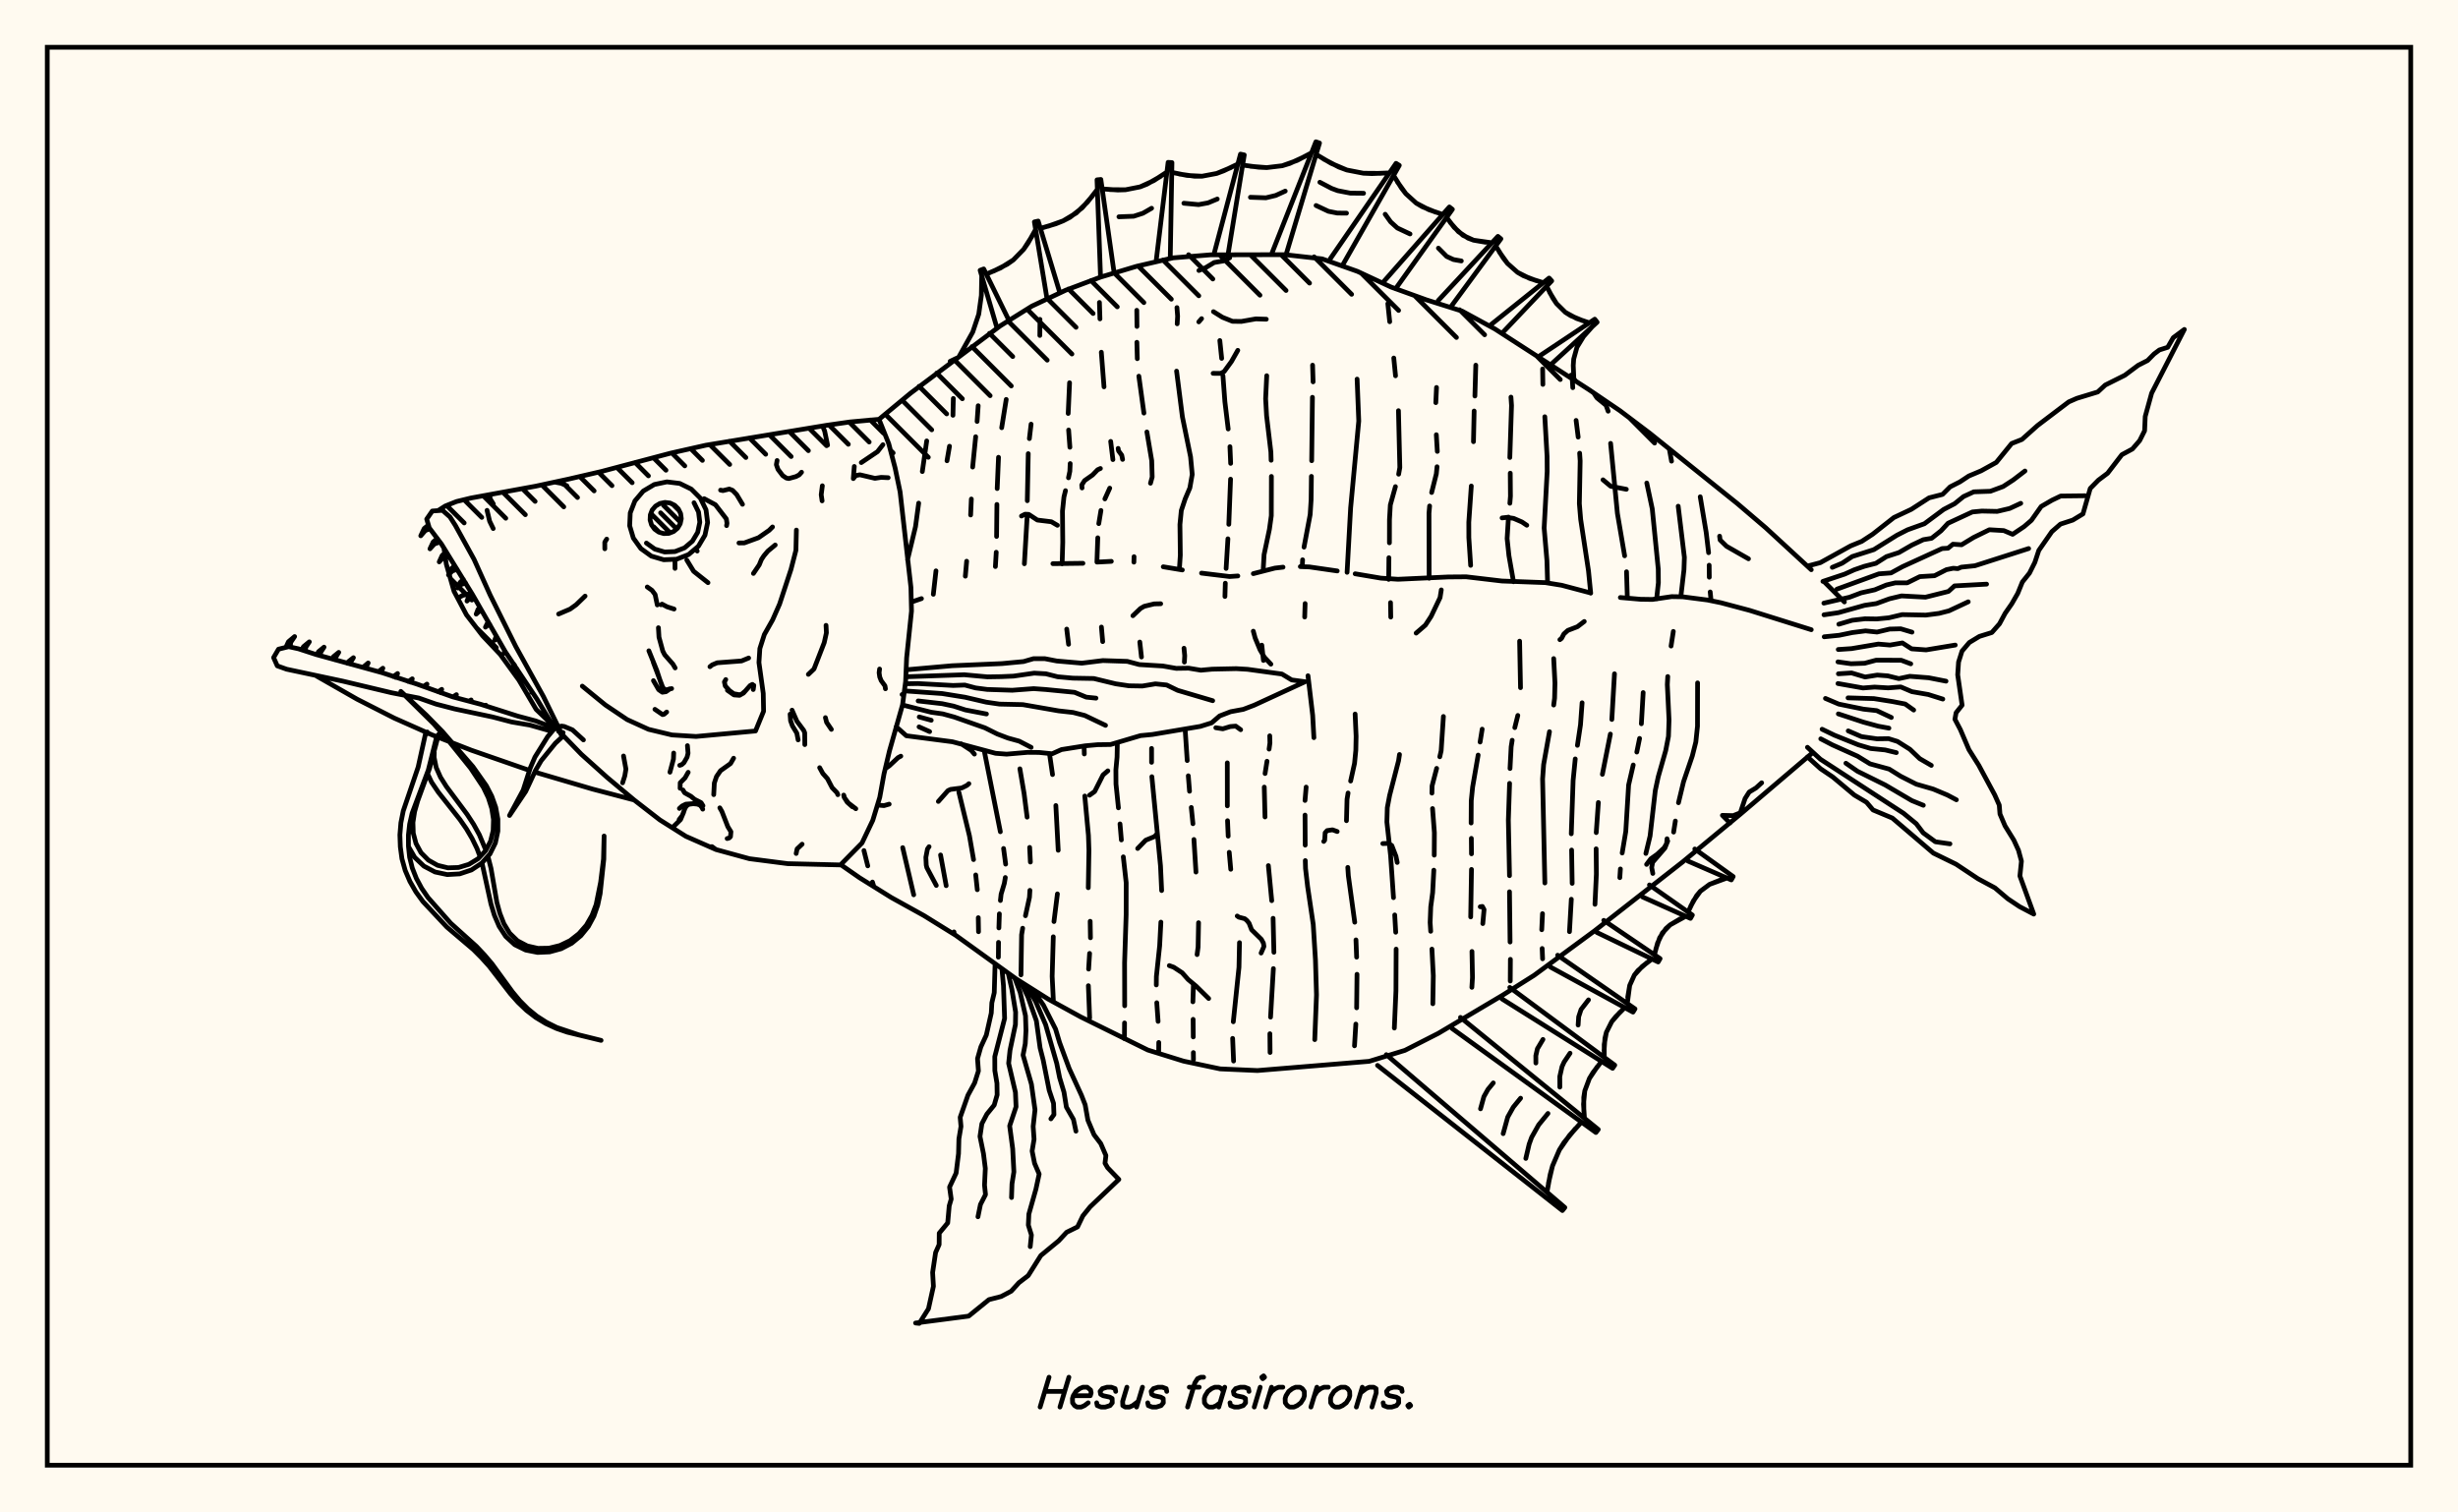 <svg xmlns="http://www.w3.org/2000/svg" width="520" height="320"><rect x="0" y="0" width="520" height="320" fill="floralwhite"/><rect x="10" y="10" width="500" height="300" stroke="black" stroke-width="1" fill="none"/><path stroke="black" stroke-width="1" fill="none" stroke-linecap="round" stroke-linejoin="round" d="
M 185.96 88.72 192.62 83.2 211.59 68.96 218.3 64.77 225.46 61.4 232.86 58.62 240.44 56.35 248.14 54.56 256.02 53.92 271.84 53.88 279.7 54.77 287.16 57.41 294.32 60.75 301.76 63.44 309.3 65.82 316.25 69.6 336.19 82.47 342.73 86.91 349.04 91.68 367.54 106.54 373.55 111.67 383.18 120.54 
M 383.18 159.5 368.17 172.27 355.99 182.35 337.3 196.97 324.56 206.35 317.87 210.57 304.27 218.64 297.22 222.23 289.66 224.55 266.02 226.5 258.12 226.15 250.38 224.51 242.83 222.16 228.64 215.16 221.71 211.36 215.02 207.14 202.19 197.89 195.47 193.72 188.55 189.89 181.84 185.71 177.86 182.94 
M 192.79 127.39 194.94 126.65 
M 222.74 119.26 229.1 119.18 
M 232.07 118.93 235.11 118.77 
M 246.09 119.92 250.13 120.59 
M 254.19 121.26 260.12 121.98 261.87 121.86 
M 265.14 121.37 269.7 120.2 271.43 120 
M 275.09 119.88 277.01 119.95 282.9 120.8 
M 286.69 121.4 292.14 122.32 295.75 122.56 306.4 122.07 310.19 122.04 317.74 122.93 326.94 123.27 330.39 123.83 336.2 125.37 
M 342.79 126.42 347.04 126.79 349.56 126.83 353.65 126.23 355.99 126.27 361.25 126.95 364.08 127.53 370.13 129.14 383.18 133.23 
M 182.77 179.96 183.58 183.2 
M 184.57 186.62 184.88 187.61 
M 186.86 164.6 186.86 164.62 
M 190.97 179.34 193.3 189.32 
M 196.05 93.29 195.12 99.77 
M 194.35 106.45 193.68 111.43 192 118.41 
M 198.98 180.89 200.17 187.39 
M 201.82 197.17 201.88 197.69 
M 201.68 84.3 201.6 87.87 
M 200.87 94.41 200.34 97.49 
M 198.01 120.78 197.45 125.74 
M 202.85 167.6 205.09 176.84 205.96 181.87 
M 206.42 185.11 206.75 188.24 
M 206.96 194.16 207.01 197.13 
M 206.94 85.84 206.71 89.17 
M 206.41 92.4 205.77 98.82 
M 205.49 105.58 205.34 108.96 
M 204.5 118.74 204.22 121.91 
M 208.2 158.74 211.63 175.98 
M 212.31 179.52 212.75 182.83 
M 212.68 185.66 212.47 186.9 211.79 189.18 211.64 190.53 
M 211.42 193.35 211.32 196.33 
M 211.24 199.38 211.21 202.52 
M 212.87 84.51 211.91 90.5 
M 211.24 96.75 210.96 103.37 
M 210.9 106.73 210.83 113.5 
M 210.76 116.84 210.58 119.87 
M 215.76 162.66 216.65 167.88 217.29 172.89 
M 217.83 179.29 217.98 182.39 
M 217.88 188.38 217.79 189.85 216.94 193.75 
M 216.35 196.39 216.12 197.78 215.99 206.26 
M 220.01 67.57 219.98 70.98 
M 218.13 89.74 217.77 92.8 
M 217.53 95.98 217.33 105.94 
M 217.3 109.25 216.71 119.28 
M 222.02 159.42 222.67 163.88 
M 223.37 170.43 223.87 179.9 
M 223.7 189.13 222.97 194.98 
M 222.83 198.2 222.59 206.56 222.86 211.99 
M 226.27 80.98 225.98 87.48 
M 226.07 90.98 226.34 94.63 
M 226.4 98.08 226.33 99.71 226.04 101.09 
M 225.41 103.81 225.08 105.15 224.77 108.14 224.83 114.71 224.7 119.31 
M 225.67 133.1 226.06 136.32 
M 229.35 157.84 229.39 159.52 
M 229.49 168.42 230.26 176.73 230.37 179.92 230.23 187.82 
M 230.63 194.92 230.69 198.41 
M 230.51 201.72 230.3 205.04 
M 230.25 208.55 230.52 215.38 
M 232.59 63.99 232.7 67.47 
M 232.99 74.52 233.56 81.85 
M 234.97 93.39 235.44 97.24 
M 234.77 103.28 233.74 105.56 
M 232.91 108 232.45 110.79 
M 232.24 113.78 232.06 118.92 
M 233.01 132.67 233.28 135.75 
M 236.38 157.15 236.32 160.18 236.07 162.87 236.09 165.87 236.61 170.92 
M 236.94 174.32 237.23 177.71 
M 237.64 181.29 238.25 186.78 238.24 193.51 237.91 203.71 237.93 212.8 
M 237.9 216.43 237.88 219.78 
M 240.49 65.65 240.53 69.07 
M 240.51 72.42 240.6 75.89 
M 240.93 79.59 242 87.4 
M 242.63 91.39 243.65 97.46 243.75 100.93 243.39 102.24 
M 239.91 117.78 239.88 118.94 
M 241.13 135.84 241.48 139.01 
M 243.62 158.35 243.62 161.29 
M 243.68 164.33 245.51 183.21 245.75 188.42 
M 245.59 195.1 245.33 200.1 244.64 206.6 244.62 208.39 
M 244.72 212.15 245 216.1 
M 245.14 220.56 245.12 222.87 
M 248.99 65.08 249.13 66.91 249.04 68.51 
M 248.91 78.52 250.14 88.19 251.87 96.67 252.22 100.38 251.72 103.23 250.73 105.55 249.91 108.01 249.62 110.97 249.7 117.45 249.5 120.46 
M 250.48 137.15 250.63 138.72 250.56 140.08 
M 250.74 154.6 251.16 160.92 
M 251.39 164.14 251.65 167.41 
M 252.02 170.84 252.37 174.28 
M 252.58 177.62 253.01 184.51 
M 253.56 195.22 253.46 200.39 253.25 201.97 
M 252.47 208.42 252.36 211.96 
M 252.41 215.67 252.44 219.39 
M 252.46 222.7 252.48 224.17 
M 258.06 72.05 258.45 75.83 
M 258.72 79.5 259.13 84.99 259.83 90.76 
M 260.2 94.51 260.35 98.04 
M 260.33 101.38 259.96 110.94 
M 259.77 114 259.39 120.27 
M 259.22 123.39 259.14 126.2 
M 259.64 161.4 259.65 170.5 
M 259.69 173.64 259.83 176.91 
M 260.05 180.33 260.37 183.92 
M 262.22 199.44 262.11 204.66 260.91 216.18 
M 260.77 219.7 260.97 224.49 
M 267.98 79.49 267.75 84.36 267.95 87.95 268.86 95.63 268.91 97.38 
M 268.97 100.8 268.95 109.11 268.55 111.99 267.42 117.35 267.22 120.83 
M 266.94 136.5 267.29 139.74 
M 268.62 155.68 268.66 157.19 268.48 158.5 
M 268.04 161.06 267.63 163.66 
M 267.46 166.53 267.62 172.85 
M 268.33 183.14 269.04 190.56 
M 269.33 194.29 269.5 201.48 
M 269.39 204.93 268.79 215.2 
M 268.65 218.71 268.69 222.68 
M 277.68 77.26 277.79 80.79 
M 277.65 84.06 277.49 97.48 
M 277.43 100.79 277.37 105.75 277.17 108.87 275.87 115.76 
M 275.57 118.44 275.5 119.74 
M 276.1 127.7 276.01 130.55 
M 276.71 142.97 277.7 151.34 277.96 156.07 
M 276.32 166.53 276.08 169.36 
M 276.08 172.45 276.12 178.81 
M 276.14 182.08 276.19 183.77 276.63 187.56 277.82 195.59 278.29 203.1 278.51 210.49 278.14 219.96 
M 287.1 80.21 287.45 89.07 285.73 107.46 284.98 121.09 
M 286.68 151.07 286.89 155.78 286.83 158.74 286.56 161.5 285.73 165.25 
M 285.19 167.78 284.97 169.11 284.85 173.64 
M 285.13 183.52 285.25 185.29 286.6 195.12 
M 286.86 198.86 287 202.51 
M 287.08 206.14 287 213.23 
M 286.83 216.67 286.55 221.27 
M 293.6 64.24 294 68.07 
M 294.86 75.75 295.23 79.51 
M 295.85 86.89 296.14 98.91 295.89 100.33 
M 295.21 102.96 294.13 106.84 293.95 109.95 293.94 114.85 
M 293.83 118 293.78 122.58 
M 294.17 127.5 294.22 130.56 
M 296.07 159.63 295.87 160.96 293.98 168.29 293.49 170.89 293.4 173.91 294.19 181.04 294.8 189.92 
M 295.06 193.58 295.27 197.24 
M 295.36 200.81 295.32 209.63 294.98 217.51 
M 303.9 81.98 303.75 85.19 
M 303.86 91.98 304.07 95.51 
M 304.01 98.75 303.86 100.26 302.87 104.2 
M 302.44 107.05 302.31 108.56 302.34 122.35 
M 305.36 151.59 304.88 158.85 304.59 160.12 
M 303.93 162.57 302.96 166.28 302.93 167.81 
M 303.06 171.07 303.45 176.17 303.42 180.93 
M 303.33 184.11 303.08 188.85 302.68 191.86 302.55 195.18 302.67 197.04 
M 302.93 200.81 303.22 206.43 303.12 212.37 
M 312.21 77.26 312.02 83.79 
M 311.86 86.96 311.72 93.45 
M 311.26 102.83 310.73 110.49 310.74 113.75 311.12 119.62 
M 313.56 154.27 313.12 157 
M 312.71 159.75 311.54 166.51 311.25 169.4 311.22 174.13 
M 311.27 177.38 311.3 180.65 
M 311.3 183.95 311.13 194 
M 311.4 201.31 311.51 206.79 311.38 208.9 
M 319.65 84.02 319.77 85.79 319.41 96.8 
M 319.5 100.11 319.54 104.99 319.42 106.48 
M 319.12 109.4 318.84 113.95 319.22 117.56 320.19 123.09 
M 321.48 135.65 321.67 145.5 
M 321.1 151.37 320.46 153.95 
M 319.91 156.62 319.69 158.01 319.45 162.6 
M 319.36 165.74 319.1 173.54 319.34 185.27 
M 319.34 188.68 319.46 199.31 
M 319.53 202.97 319.5 207.56 
M 326.35 78.06 326.4 81.33 
M 326.81 88.17 327.29 96.58 327.31 99.75 326.67 111.72 327.26 118.62 327.4 123.33 
M 328.69 139.34 328.96 144.52 328.88 147.72 328.69 149.17 
M 327.8 154.81 326.56 161.76 326.34 164.81 326.82 186.82 
M 326.32 193.31 326.16 196.71 
M 326.25 200.68 326.34 202.86 
M 332.61 80.14 332.73 82.02 
M 333.43 88.95 333.87 92.48 
M 334.18 95.88 334.29 97.52 334.12 106.55 334.4 109.9 336.05 120.76 336.52 125.5 
M 334.7 148.69 334.36 153.35 333.71 157.7 
M 333.25 160.57 332.8 165.13 332.41 176.41 
M 332.48 179.85 332.6 186.9 
M 332.42 190.26 332.03 197.12 
M 340.73 93.81 342.17 108.63 343.7 117.6 
M 344.1 120.97 344.27 126.55 
M 341.55 142.56 340.99 152.22 
M 340.68 155.31 338.99 163.83 
M 338.14 169.79 337.69 176.16 
M 337.67 179.59 337.72 184.93 337.42 191.33 
M 348.38 102.19 349.54 107.65 350.81 120.39 350.84 123.28 350.46 126.73 
M 347.62 146.53 347.24 153.13 
M 346.86 156.23 346.27 159.12 
M 345.52 161.85 344.54 166.09 343.94 175.93 343.18 180.48 
M 342.8 183.85 342.68 185.69 
M 353.15 94.96 353.62 97.57 
M 355.03 107.1 356.34 117.92 356.25 120.55 355.59 126.24 
M 354 133.59 353.52 136.69 
M 352.82 143.14 352.73 144.84 353.09 152.34 352.97 155.79 352.39 158.79 350.81 164.34 350.18 167.27 349.08 176.88 348.19 180.57 
M 359.69 105.11 360.95 112.65 361.46 116.94 
M 361.58 119.58 361.61 122.13 
M 361.8 125.24 361.98 127.08 
M 359.13 144.48 359.11 153.66 358.76 156.99 358.02 159.93 356.16 165.4 355.09 169.84 
M 354.43 173.71 354.06 176.05 
M 234.37 163.09 233.35 163.96 231.58 167.47 230.49 168.25 
M 223.7 111.14 222.42 110.39 219.46 110.03 217.63 108.83 216.86 108.79 216.1 109.18 
M 266.79 201.64 267.39 200.25 267.28 199.54 266.84 198.73 264.78 196.71 264.25 195.34 263.8 194.77 263.34 194.38 262.08 194.05 261.74 193.81 
M 363.79 113.44 363.89 114.24 365.26 115.58 369.9 118.23 
M 256.64 78.99 258.24 79 258.96 78.63 260.52 76.49 261.86 74.12 
M 240.68 179.52 242.39 177.76 244.26 176.99 244.74 176.45 
M 254.2 67.42 253.61 68.1 
M 228.91 103.24 228.85 102.61 229.45 101.68 231.14 100.49 232.21 99.39 232.8 99.12 
M 282.89 175.93 281.9 175.57 280.76 175.73 280.34 176.2 280.24 177.78 280.04 178.03 
M 313.69 195.41 313.96 192.44 313.6 191.78 313.15 191.85 
M 349.66 184.8 349.42 183.54 349.62 182.44 352.22 179.43 352.81 177.94 
M 257.21 153.97 258.69 154.2 260.28 153.72 261.42 153.63 262.47 154.39 
M 237.49 97.2 237.31 96.31 236.63 95.39 236.55 94.87 
M 206.14 159.55 205.48 158.77 203.32 157.35 
M 247.37 204.3 248.31 204.64 250.09 205.81 251.36 207.24 253.05 208.65 255.7 211.26 
M 299.59 133.95 301.55 132.26 302.76 130.4 304.65 126.44 304.91 124.81 
M 245.55 127.74 244.17 127.77 242.07 128.28 241.27 128.74 239.67 130.27 
M 340.21 87 339.77 85.75 337.84 84.18 337.14 83.11 
M 323 111.13 321.98 110.44 320.22 109.68 318.8 109.46 317.77 109.58 
M 267.89 67.54 265.67 67.47 262.6 68.01 260.73 67.98 258.61 67.13 256.71 65.94 
M 198.08 187.34 196.08 183.58 195.95 183.04 195.87 181.39 196.21 179.62 196.55 179.14 
M 348.34 182.89 349.23 181.71 350.58 180.75 352.06 179.37 352.58 178.47 352.67 177.46 
M 339.12 101.52 340.75 102.88 344.06 103.52 
M 204.97 165.81 204.56 166.17 203.48 166.71 201.1 167.02 200.54 167.28 198.51 169.57 
M 187.28 162.63 188.14 162.03 189.99 160.3 190.57 159.99 
M 335.16 131.49 333.71 132.6 331.68 133.38 330.85 134.12 330.35 135.07 330 135.34 
M 295.59 182.48 295.32 181.16 294.44 178.89 293.73 178.44 292.53 178.48 
M 188.11 170.14 187.01 170.45 185.62 170.33 
M 265.14 133.54 265.53 134.98 266.56 137.47 267.49 139.06 268.86 140.52 
M 260.15 54.54 258.83 55.21 256.87 55.54 255.08 56.62 253.63 57.23 
M 201.01 76.45 202.33 75.81 
M 210.83 69.11 207.35 57.19 208.11 56.9 213.45 67.8 
M 221.45 62.92 218.83 46.95 219.63 46.77 224.22 61.97 
M 232.81 58.25 232.08 38.05 232.89 37.97 235.69 57.67 
M 244.63 54.88 247.12 34.35 247.93 34.4 247.57 54.68 
M 256.86 53.63 262.43 32.61 263.23 32.78 259.78 53.94 
M 269.14 53.42 278.38 30 279.15 30.26 272.07 53.88 
M 281.42 54.75 295.34 34.56 296.03 34.99 284.14 55.91 
M 292.67 59.65 306.62 43.79 307.26 44.29 295.24 61.1 
M 304.27 63.58 316.89 50.01 317.52 50.53 306.9 64.96 
M 315.48 68.64 327.72 58.83 328.27 59.43 317.75 70.51 
M 325.86 75.2 337.38 67.53 337.88 68.17 328.04 77.18 
M 332.37 79.37 333.27 80.54 
M 202.94 75.35 205.79 70.25 207.06 66.47 207.61 62.5 207.69 58.39 
M 208.65 58.01 211.68 56.69 214.37 55 216.56 52.75 217.48 51.43 219.09 48.55 
M 220.1 48.32 223.37 47.35 224.91 46.73 227.7 45.06 230.06 42.76 232.15 40.07 
M 233.18 39.97 236.48 40.2 238.1 40.15 241.19 39.54 244.09 38.21 246.87 36.4 
M 247.89 36.47 251.13 37.12 254.31 37.28 257.39 36.7 258.89 36.14 261.87 34.71 
M 262.88 34.93 266.3 35.38 267.98 35.46 271.26 35.07 274.4 33.95 277.46 32.34 
M 278.43 32.67 281.62 34.56 284.93 35.97 288.43 36.65 290.24 36.73 293.94 36.58 
M 294.81 37.12 296.48 39.78 297.41 40.98 299.6 42.97 302.26 44.36 305.22 45.37 
M 306.03 46.01 307.65 48.12 309.51 49.8 311.74 50.82 315.63 51.37 
M 316.42 52.02 318.02 54.58 318.92 55.74 321.04 57.62 323.61 58.91 326.49 59.81 
M 327.19 60.57 328.52 63.08 329.28 64.22 331.16 66.08 333.53 67.38 336.22 68.3 
M 336.86 69.1 335 71.2 333.61 73.47 332.92 75.98 332.83 77.33 332.95 80.13 
M 210.19 57.37 213.08 55.91 214.37 55 216.56 52.75 218.31 50.01 
M 221.75 47.86 224.91 46.73 226.36 45.98 228.93 43.98 231.13 41.44 
M 234.84 40.12 238.1 40.15 241.19 39.54 242.66 38.96 245.49 37.34 
M 236.71 45.87 239.85 45.75 241.79 45.12 243.63 44.06 
M 249.52 36.83 252.73 37.29 254.31 37.28 257.39 36.7 260.39 35.46 
M 250.45 43 253.57 43.29 255.57 42.92 257.52 42.11 
M 264.59 35.19 267.98 35.46 271.26 35.07 272.84 34.59 275.93 33.17 
M 264.53 41.74 267.81 41.85 269.89 41.35 271.9 40.43 
M 280.01 33.65 283.25 35.35 284.93 35.97 288.43 36.65 292.08 36.68 
M 279.22 38.56 281.7 39.86 282.99 40.34 285.67 40.86 288.47 40.89 
M 278.42 43.48 281.04 44.71 282.91 45.08 284.86 45.1 
M 295.62 38.48 297.41 40.98 299.6 42.97 300.88 43.73 303.72 44.89 
M 293.04 45.33 294.2 46.95 295.62 48.24 298.3 49.5 
M 306.82 47.09 308.54 49.03 310.58 50.39 311.74 50.82 314.29 51.26 
M 304.3 52.5 306.05 54.26 307.5 54.92 309.15 55.21 
M 317.2 53.33 318.92 55.74 321.04 57.62 322.27 58.33 325.03 59.39 
M 327.83 61.85 329.28 64.22 331.16 66.08 332.29 66.79 334.86 67.86 
M 191.69 141.71 201.45 140.85 211.96 140.4 216.53 139.97 218.64 139.36 221.04 139.36 223.56 139.85 228.85 140.31 233.31 139.76 238.48 139.93 241.03 140.61 246 140.91 248.83 141.41 251.46 141.37 254.04 141.8 256.44 141.58 261.52 141.47 263.92 141.61 271.2 142.61 273.26 143.86 276.1 144.24 265.34 149.2 263.03 150.08 260.34 150.58 258.03 151.47 256.32 152.94 253.92 153.69 243.78 155.4 241.28 155.64 234.95 157.52 232.2 157.56 229.56 157.8 224.57 158.59 222.58 159.48 219.81 159.2 217.39 159.18 212.96 159.56 210.61 159.38 201.49 156.94 191.74 155.67 189.58 153.74 
M 191.63 143.19 203.99 142.76 208.9 143.21 211.84 143.16 214.42 143.05 218.79 142.42 221.26 142.56 223.75 143.19 226.96 143.48 231.4 143.56 236.02 144.68 238.83 145.1 241.66 145.15 244.43 144.69 246.81 144.93 249.14 146.06 256.55 148.25 
M 191.53 144.67 194.14 144.62 201.64 145.03 204.11 144.94 206.38 145.55 208.84 145.87 214.14 146.04 218.67 145.7 221.2 145.88 227.33 146.48 229.8 147.5 231.86 147.71 
M 191.58 146.19 199.33 146.74 204.18 147.52 208.64 148.56 211.46 148.97 216.38 149.08 223.95 150.4 227.01 150.74 229.47 151.37 233.88 153.47 
M 194.24 148.3 199.31 148.88 201.75 149.4 204.25 150.21 208.69 151.06 
M 190.92 149.15 196.98 150.69 199.44 151.04 201.88 151.71 208.38 154 210.99 155.3 213.22 156.15 215.61 156.81 218.14 158.12 
M 194.47 151.69 197.01 152.39 
M 194.43 153.79 196.67 154.79 
M 218.7 209.66 220.75 212.68 223.31 217.73 224.16 220.58 226.19 226.07 228.78 231.72 229.57 233.75 230.15 237.01 231.44 240.07 232.87 241.95 233.96 244.48 233.77 246.11 234.33 247.07 236.7 249.54 230.62 255.34 229.08 257.25 227.96 259.58 225.65 260.72 223.98 262.52 220.19 265.64 217.52 269.89 215.57 271.38 213.92 273.19 211.8 274.31 209.22 274.97 204.92 278.46 193.69 279.92 194.47 280 196.42 276.91 197.47 272.15 197.3 269.23 197.93 265.01 198.68 263.32 198.7 260.91 200.49 258.74 200.81 255.13 201.23 253.7 200.88 251.16 202.27 248.2 202.78 244.08 202.86 240.96 203.3 238.33 203.13 236.4 204.77 231.73 206.19 229.12 206.99 226.59 206.8 223.98 207.5 221.51 208.66 219 209.71 214.33 209.83 212.17 210.34 210.02 210.51 204.06 
M 217.35 208.74 219.09 211.87 221.2 216.78 223.56 225 224.17 228.03 225.09 231.08 225.6 234.24 227.09 236.84 227.62 239.33 
M 216.01 207.82 217.48 210.96 219.25 215.98 220.04 221.73 220.69 224.28 221.96 230.69 222.88 233.44 222.97 235.82 222.32 236.72 
M 214.66 206.89 215.82 209.97 216.95 214.93 217.05 218.03 216.9 220.82 216.43 223.23 218.2 229.38 218.96 234.8 218.57 238.33 218.76 241.05 218.35 243.53 218.87 246.14 219.84 248.4 219.15 251.61 217.66 256.87 217.55 259.2 218.2 261.3 217.95 263.76 
M 213.31 205.97 214.07 209.33 214.86 214.15 214.82 216.76 213.67 222.22 213.38 224.98 214.82 231.12 214.95 234.17 213.6 238.21 214.24 243.07 214.49 247.94 214.09 250.47 213.99 253.37 
M 211.97 205.05 212.29 208.55 212.53 215.48 210.45 223.56 210.46 226.51 210.91 229.2 210.95 231.65 210.33 233.81 208.78 235.72 207.72 237.75 207.32 240.45 208.06 244.09 208.45 247.21 208.28 250.75 208.49 252.75 207.42 254.84 206.89 257.44 
M 358.54 179.63 366.66 185.46 366.26 186.17 357.09 182.18 
M 348.95 187.23 358.03 193.6 357.63 194.31 347.5 189.78 
M 339.28 194.73 351.2 202.82 350.79 203.53 337.82 197.28 
M 329.53 202.1 345.89 213.45 345.47 214.14 327.99 204.6 
M 319.4 208.92 341.61 225.36 341.15 226.03 317.74 211.34 
M 308.97 215.26 338.12 238.97 337.62 239.61 307.18 217.59 
M 293.28 223.14 331.05 255.48 330.53 256.12 291.42 225.41 
M 365.34 185.77 361.67 187.11 359.72 188.56 358.26 190.58 357.12 192.96 
M 356.62 193.86 353.31 195.69 351.69 197.38 350.66 199.54 350 202.01 
M 349.49 202.9 347.41 204.49 345.76 206.3 344.77 208.49 344.26 212.31 
M 343.72 213.19 341.79 215.13 340.97 216.16 339.83 218.43 339.38 220.98 339.39 223.72 
M 338.81 224.57 337 226.94 336.25 228.17 335.27 230.79 335 233.62 335.2 236.6 
M 334.57 237.41 332.01 240.25 329.89 243.3 328.44 246.68 327.95 248.49 327.27 252.25 
M 364.06 186.15 361.67 187.11 359.72 188.56 358.93 189.5 357.67 191.74 
M 355.45 194.41 353.31 195.69 352.43 196.47 351.11 198.4 350.31 200.76 
M 348.42 203.68 346.51 205.35 345.76 206.3 344.77 208.49 344.35 211 
M 342.72 214.15 340.97 216.16 339.83 218.43 339.53 219.67 339.35 222.33 
M 336.05 211.55 334.48 213.58 333.97 215.14 333.86 216.88 
M 337.88 225.74 336.25 228.17 335.27 230.79 335.05 232.18 335.07 235.1 
M 332.15 222.83 330.9 224.69 330.45 225.68 329.98 227.77 329.99 230.01 
M 326.42 219.92 325.24 221.9 324.91 223.36 324.92 224.91 
M 333.26 238.81 330.87 241.73 329.89 243.3 328.44 246.68 327.58 250.35 
M 327.48 235.58 325.51 237.99 324.02 240.64 323.5 242.07 322.79 245.1 
M 321.69 232.35 320.14 234.25 318.97 236.34 318 239.85 
M 315.91 229.12 314.77 230.51 313.92 232.03 313.21 234.6 
M 382.37 119.77 385.09 119.05 391.51 115.5 393.86 114.54 396.17 113.03 400.66 109.5 404.35 107.76 408.11 105.33 410.96 104.6 412.55 103.01 414.65 101.94 416.51 100.71 419.12 99.61 422.32 97.84 425.57 93.84 427.75 92.98 431.05 90.03 437.65 85.03 439.36 84.28 443.79 82.93 445.37 81.47 449.51 79.4 452.34 77.29 454.34 76.27 455.69 74.9 456.83 74.04 458.59 73.48 459.76 71.45 462.11 69.7 455.19 83.18 453.83 88.12 453.7 91.14 452.65 93.23 451.12 95 448.88 96.21 445.88 100.12 443.91 101.6 442.2 103.34 440.66 108.73 438.5 110.04 435.9 110.89 434.08 112.48 431.32 116.45 430.48 118.99 429.35 121.25 427.84 123.14 426.86 125.55 425.61 127.73 424.2 129.76 423 131.99 421.38 133.83 418.75 134.65 416.62 135.94 415.07 137.76 414.34 140.08 414.16 142.77 415.09 149.2 413.82 150.8 413.57 152.18 414.72 154.36 416.54 158.62 418.61 161.9 421.99 168.18 422.95 170.34 423.1 172.22 424.17 174.73 426.03 177.74 427.02 179.9 427.64 182.19 427.32 185.34 430.25 193.4 427.26 191.83 424.77 190.17 422.03 187.85 418.45 185.92 413.81 182.84 409.02 180.5 400.33 173.08 396.25 171.37 394.88 169.75 392.3 168.22 387.73 164.39 385.14 162.64 382.37 160.13 
M 387.63 120.04 389.72 119.16 391.85 117.75 396.42 116.29 401.29 113.25 403.56 112.09 407.12 110.81 411.17 107.8 413.52 106.57 415.39 105.06 417.56 104.06 421.07 103.94 423.77 102.94 425.92 101.54 428.39 99.65 
M 385.64 123.01 390.25 121.47 392.29 120.55 394.43 119.81 396.85 119.19 399.08 117.77 401.72 116.91 404.46 115.33 406.89 114.18 408.64 113.89 410.64 112.3 412.11 110.71 417.26 108.32 419.26 108.13 422.52 108.2 425.15 107.58 427.5 106.49 
M 388.61 124.65 397.49 121.41 400.05 121.22 402.47 119.9 410.87 116.06 412.11 115.99 413.15 115.14 414.98 115.26 417.53 113.71 420.86 112.08 423.91 112.26 425.78 113.05 428.2 111.42 429.75 110.09 431.82 107.16 434.13 105.82 435.95 104.95 441.11 104.89 
M 385.84 127.61 391.27 126.36 393.74 125.43 396.61 124.79 399.07 123.77 400.99 123.31 403.49 123.31 406.14 122 409.26 121.81 411.77 120.53 413.22 120.23 414.19 120.31 414.91 120 417.81 119.7 429.17 116.06 
M 385.87 130.08 388.91 129.63 394.47 128.07 396.96 127.7 399.72 126.69 402.27 126.08 407.34 126.35 412.21 125.13 413.49 123.96 420.27 123.59 
M 389.01 132.07 391.84 131.24 394.55 130.92 397.04 130.96 399.6 130.71 402.41 130.04 407.42 130.14 410.2 129.78 412.31 129.24 416.39 127.33 
M 385.92 134.73 389.09 134.41 391.85 133.84 394.66 133.48 397.1 133.73 399.77 133.1 402.11 133.04 404.49 133.75 
M 388.89 137.42 391.7 137.23 397.37 136.27 399.84 136.48 402.46 136.03 404.41 137.28 407.48 137.5 413.64 136.48 
M 388.83 140.04 391.6 140.43 394.47 140.33 396.89 139.68 402.2 139.69 404.23 140.45 
M 388.92 142.56 391.71 142.38 394.57 143.24 397.14 142.83 399.38 143 401.71 143.58 404.02 143.09 408.02 143.4 411.69 144.12 
M 388.83 144.62 394.12 145.56 396.58 145.37 399.46 145.54 402.12 145.34 404.47 146.34 407.93 146.94 411.01 147.91 
M 390.96 147.65 396.44 147.81 400.36 148.43 403.05 148.95 404.85 150.23 
M 386.18 147.77 389 148.97 394.23 150.04 397.03 150.35 400.12 151.8 
M 388.91 151.04 394.19 152.78 397.33 153.64 399.61 154.06 
M 391 154.64 393.8 155.85 397.08 156.32 399.52 156.28 401.42 156.87 404.05 158.53 406.12 160.51 408.58 161.94 
M 385.47 154.29 388.1 155.56 393.12 157.58 395.78 158.37 398.82 158.67 401.17 159.24 
M 385.19 156.32 387.67 157.61 392.97 159.99 395.61 161.61 399.66 162.72 402.1 164.24 405.39 165.91 408.98 166.95 411.98 168.21 413.88 169.22 
M 390.51 161.48 392.96 163.18 398.82 166.08 404.45 169.39 406.89 170.38 
M 382.37 158.11 385.11 160.63 402.7 172.07 405.39 174.28 406.86 176.21 409.44 178.1 412.52 178.54 
M 372.69 165.62 371.49 166.71 370.05 167.58 369.18 168.95 368.17 171.97 366.66 172.57 364.38 172.51 366 174.14 
M 92.68 108.03 94.2 107.06 96.58 106.11 99.63 105.37 113.35 102.86 120.26 101.37 127.17 99.77 141.91 95.87 149.33 94.2 174.95 89.97 179.85 89.27 185.96 88.72 188.02 93.88 189.36 98.99 190.42 104.08 192.71 124.28 192.83 129.29 191.8 139.19 191.59 144.17 190.94 149.11 188.17 158.87 187.01 163.77 186.12 168.69 184.64 173.56 182.36 178.36 177.8 183 166.65 182.73 158.53 181.68 151.48 179.75 145.11 176.95 139.59 173.47 134.16 169.26 128.46 164.5 122.99 159.59 118.27 154.72 
M 116.84 153.36 113.43 150.1 109.77 143.89 105.82 138.45 102.07 134.48 98.68 130.08 96.05 125.1 94.42 119.37 93.91 115.94 
M 168.48 112.15 168.38 116.43 167.34 120.46 164.92 127.82 163.45 131.15 161.7 134.25 160.75 137.22 160.56 140.18 161.47 146.71 161.54 150.48 159.83 154.66 147.25 155.82 142.15 155.5 137.2 154.31 132.68 152.25 128.08 149.16 123.19 145.17 
M 117.25 154.02 113.61 147.94 106.92 137.92 99.93 125.74 93.4 115.12 90.82 111.69 90.27 109.83 91.45 108.12 93.61 107.97 95.2 109.38 96.33 111.16 100.29 118.35 103.69 125.89 109.12 136.8 114.96 147.36 118.5 154.6 
M 116.76 154.74 112.09 153.41 108.23 152.75 104.19 151.69 96.17 149.99 92.25 148.97 88.61 147.69 82.83 146.57 72.54 144.12 60.64 141.59 58.66 140.88 57.88 139.13 58.92 137.35 61.08 136.82 63.14 137.27 66.9 138.49 80.82 142.32 88.18 144.73 95.78 147.44 101.66 149 109.52 151.51 113.33 152.53 117.36 154.06 
M 117.77 154.21 118.25 154.39 
M 135.58 116.07 133.99 113.85 133.21 111.24 133.33 108.52 134.32 105.98 136.08 103.9 138.42 102.51 141.09 101.95 143.79 102.28 146.24 103.48 148.17 105.41 149.36 107.86 149.7 110.56 149.14 113.23 147.75 115.57 145.67 117.33 143.13 118.32 140.41 118.43 137.79 117.66 135.58 116.07 
M 146.82 106.37 147.78 108.33 148.05 110.49 147.6 112.63 146.48 114.5 144.82 115.91 142.79 116.7 140.61 116.79 138.52 116.17 136.75 114.9 
M 138.48 111.95 137.84 111.06 137.53 110.02 137.58 108.93 137.97 107.91 138.68 107.08 139.61 106.52 140.68 106.3 141.76 106.43 142.74 106.91 143.51 107.68 143.99 108.66 144.13 109.74 143.9 110.81 143.35 111.75 142.51 112.45 141.5 112.85 140.41 112.89 139.36 112.58 138.48 111.95 
M 138.29 111.45 139.45 112.61 
M 137.86 108.82 141.78 112.74 
M 139.75 108.5 143.16 111.91 
M 140.36 106.91 143.97 110.51 
M 142.45 106.8 143.68 108.03 
M 100.81 132.84 105 137.03 
M 95.29 122.42 99.82 126.96 
M 93.94 116.18 94.25 116.49 
M 94.49 106.94 98.2 110.64 
M 98.17 105.72 101.92 109.47 
M 102.23 104.88 107 109.65 
M 106.38 104.14 111.14 108.9 
M 110.52 103.39 113.21 106.08 
M 114.62 102.59 119.27 107.24 
M 118.65 101.72 122.18 105.26 
M 122.64 100.82 125.69 103.86 
M 126.62 99.9 129.47 102.75 
M 130.5 98.89 133.74 102.13 
M 134.36 97.85 137.18 100.68 
M 138.24 96.84 140.89 99.49 
M 142.13 95.83 144.87 98.57 
M 146.12 94.92 148.6 97.41 
M 150.15 94.06 154.37 98.27 
M 154.33 93.34 157.79 96.8 
M 158.55 92.66 161.99 96.11 
M 162.82 92.04 167.37 96.59 
M 167.01 91.34 171.02 95.35 
M 171.19 90.62 174.87 94.3 
M 175.37 89.91 179.47 94 
M 179.66 89.3 183.88 93.52 
M 184.12 88.86 186.92 91.66 
M 138.55 150.08 140.17 151.19 140.49 151.12 141.04 150.65 
M 187.32 145.73 187.22 145.11 186.42 144.01 186.11 143.23 185.98 142.33 186.08 141.55 
M 173.92 105.97 173.73 104.67 173.97 102.78 
M 142.6 128.86 141.13 128.39 140.06 127.82 139.83 127.95 
M 143.8 161.93 144.21 161.79 144.69 161.37 145.36 160.19 145.56 159.35 145.43 157.76 
M 143.67 173.41 144.34 172.54 144.95 170.93 145.34 170.42 145.76 170.17 146.66 170.05 147.49 170.13 148.09 170.34 148.45 170.79 
M 170.26 157.54 170.24 155.04 170.02 154.52 168.58 152.58 167.56 150.25 
M 144.47 167.14 144.84 167.74 146.17 168.48 146.94 169.12 148.32 169.82 148.72 170.47 
M 152.28 170.92 152.72 171.69 153.98 174.92 154.63 175.97 154.54 177 154.28 177.29 153.83 177.42 
M 99.89 125.68 98.94 125.71 97.91 125.96 96.81 126.54 
M 153.54 143.78 153.25 144.28 153.43 145.14 154.32 146.11 155.22 146.77 156.43 146.99 156.9 146.87 157.66 146.22 
M 142.8 120.26 142.79 118.33 
M 142.23 175.13 143.97 173.41 144.64 171.83 
M 145.59 163.4 144.92 164.59 143.9 165.62 143.88 166.78 
M 123.43 156.55 121.1 154.42 119.38 153.71 118.82 153.62 118.07 153.76 
M 186.79 94.09 185.64 95.56 182.21 97.87 
M 175.88 154.32 174.87 152.83 174.62 151.83 
M 157.08 106.7 155.84 104.63 154.98 103.74 154.28 103.47 152.94 103.8 152.44 103.7 
M 104.34 111.83 103.59 110.29 103.04 107.98 
M 153.89 146.05 155.27 147.03 156.44 147.12 157.29 146.64 158.69 145.05 159.17 144.8 
M 158.38 139.22 156.88 139.84 151.72 140.23 150.66 140.68 150.19 141.06 
M 180.73 98.69 180.52 101.26 
M 171.01 142.68 172.2 141.55 174.37 135.96 174.83 133.88 174.75 132.31 
M 143.73 171.05 144.3 170.53 145.09 170.14 146.83 170.01 147.95 170.22 148.37 170.6 148.67 171.2 
M 136.93 124.19 137.93 124.9 138.59 125.78 139.05 127.99 
M 119.92 102.77 118.69 102.25 117.35 102 
M 149.78 123.28 146.74 120.87 145.29 118.49 
M 138.24 144.01 139.35 145.93 140.12 146.46 140.89 146.35 141.71 145.77 142.09 145.69 
M 139.29 132.81 139.41 134.81 140.21 137.74 140.62 138.54 142.35 140.5 142.83 141.32 
M 175.08 94.19 174.46 91.21 174.02 90.13 
M 180.33 170.7 179.24 169.73 178.58 168.68 178.49 168.22 
M 159.35 145.89 159.47 145 
M 181.05 171.11 179.46 169.89 178.68 168.83 178.5 168.23 
M 155.2 160.42 154.55 161.55 152.43 163.06 151.58 164.3 151.12 165.67 150.99 168.13 
M 190.84 146.94 191.24 146.81 
M 123.78 126.12 121.89 127.95 120.59 128.88 118.18 129.91 
M 151.46 179.74 150.63 179.13 150.14 179.16 
M 138.21 140.13 140.31 145.7 140.93 146.02 141.71 145.73 
M 173.4 162.42 174.07 163.65 175.05 164.75 176.04 166.65 177.08 167.73 177.25 168.14 
M 131.91 159.95 132.42 162.73 132.18 164.16 131.71 165.63 
M 156.33 114.88 157.45 114.87 160.46 113.77 162.72 112.2 163.43 111.49 
M 153.71 111.21 153.8 110.71 153.66 109.79 151.35 106.79 148.97 105.51 
M 168.85 156.55 168.57 155.12 167.64 153.58 167.25 152.5 167.15 151.1 
M 128.35 114.06 127.94 114.71 127.95 116.11 
M 147.5 116.59 147.22 116.01 
M 159.39 121.33 160.62 119.51 161.08 118.39 161.6 117.6 162.44 116.6 164 115.31 
M 137.27 137.69 138.96 141.88 140.05 145.2 140.62 145.94 141.34 145.89 
M 142.52 159.33 142.47 160.6 141.73 163.38 
M 187.9 101.07 186.41 101 185.09 101.2 181.91 100.45 181.03 100.62 180.66 101.09 
M 169.57 99.91 169.07 100.47 168.39 100.83 166.87 101.25 166.36 101.15 165.59 100.63 164.59 99.31 164.24 98.32 164.4 97.43 
M 104.37 106.62 103.71 105.56 103.59 104.64 
M 168.43 180.58 168.63 179.61 169.69 178.61 
M 109.39 141.55 108.5 142.14 
M 119.21 155.66 117.49 157.25 114.49 160.94 113.3 162.98 111.22 167.44 107.79 172.54 110.68 167.16 112.17 162.51 113.17 160.18 115.84 155.89 117.48 153.93 
M 92.42 155.71 90.61 162.92 87.18 172.08 86.66 174.37 86.4 176.69 86.41 179.05 86.66 181.38 87.22 183.65 88.08 185.84 89.2 187.93 90.54 189.89 95.35 195.33 100.79 200.23 102.49 202.04 104.09 203.92 108.41 209.86 109.97 211.73 111.68 213.45 113.56 214.99 115.6 216.3 117.78 217.39 122.41 218.94 127.16 220.12 120.02 218.39 117.7 217.59 115.46 216.55 113.35 215.28 111.39 213.78 109.6 212.07 107.97 210.23 103.48 204.42 101.85 202.62 100.15 200.91 94.54 196.15 89.46 190.73 87.98 188.69 86.72 186.49 85.72 184.16 85.03 181.69 84.69 179.17 84.6 176.63 84.81 174.08 85.31 171.58 88.46 162.3 90.02 155.22 
M 92.79 155.37 90.87 162.58 88.36 169.46 87.71 171.73 87.36 174.01 87.43 176.27 88 178.44 89.06 180.4 90.62 181.98 92.57 183.08 94.75 183.61 97.01 183.54 99.19 182.88 101.14 181.69 102.71 180.02 103.78 177.98 104.33 175.72 104.4 173.37 104.03 171.03 103.3 168.75 102.26 166.59 99.58 162.55 94.98 156.84 91.77 153.16 84.8 146.28 90.18 151.29 93.61 154.79 100.04 162.2 102.88 166.23 104.03 168.45 104.87 170.81 105.33 173.3 105.33 175.84 104.8 178.35 103.65 180.68 101.92 182.62 99.74 184.06 97.25 184.89 94.62 185.04 92.03 184.49 89.68 183.25 87.74 181.41 86.42 179.12 
M 90.31 155.28 90.39 154.87 
M 91.87 159.18 91.84 160.23 92.28 162.39 93.19 164.44 94.44 166.42 98.82 172.3 100.19 174.4 101.4 176.6 102.78 179.88 
M 103.22 181.17 103.87 183.71 105.12 190.95 105.75 193.25 106.61 195.45 107.82 197.44 109.48 199.05 111.53 200.13 113.8 200.65 116.15 200.61 118.45 200.05 120.59 199.02 122.47 197.55 124.05 195.75 125.25 193.66 126.11 191.4 127.07 186.63 127.67 181.77 127.8 176.88 127.74 181.78 126.96 189.09 126.45 191.5 125.64 193.84 124.46 196.03 122.88 197.97 120.94 199.57 118.71 200.73 116.27 201.4 113.73 201.51 111.21 201.01 108.9 199.88 106.99 198.13 105.59 195.98 104.59 193.65 103.86 191.25 101.97 182.57 
M 101.55 181.24 100.91 179.53 99.87 177.4 98.66 175.35 97.29 173.38 92.73 167.61 91.3 165.49 90.46 163.72 
M 118.29 154.7 118.75 155.5 
M 112.5 146.27 112.48 146.5 112.64 146.47 
M 110.58 143.42 110.52 143.74 110.74 143.65 
M 108.69 140.49 108.57 140.98 108.9 140.79 
M 106.77 137.66 106.61 138.22 106.96 137.98 
M 105 134.55 104.65 135.46 105.27 135.03 
M 103.27 131.52 102.7 132.69 103.28 132.2 103.63 132.12 
M 101.49 128.56 101.13 128.92 100.74 129.93 101.38 129.35 101.87 129.22 
M 99.8 125.53 99.23 126.07 98.79 127.17 99.48 126.5 100.22 126.29 
M 98.03 122.58 97.34 123.22 96.83 124.41 97.58 123.65 98.51 123.36 
M 96.21 119.68 95.44 120.37 94.88 121.65 95.68 120.8 96.71 120.46 
M 94.42 116.76 93.54 117.52 92.92 118.88 93.78 117.95 94.9 117.56 
M 92.52 113.93 91.64 114.67 90.96 116.12 91.88 115.1 93.07 114.67 
M 90.64 111.08 89.74 111.82 89.01 113.36 89.98 112.24 90.96 111.88 
M 118.17 154.74 119.13 155 
M 102.6 149.29 102.78 149.2 102.76 149.34 
M 99.21 148.34 99.67 148.09 99.58 148.43 
M 95.83 147.45 96.56 146.97 96.4 147.61 
M 92.69 146.37 93.45 145.85 93.22 146.57 
M 89.59 145.24 90.33 144.74 90.04 145.4 
M 86.4 144.2 87.22 143.62 86.87 144.34 
M 83.22 143.15 84.11 142.5 83.7 143.33 
M 80.04 142.11 81 141.38 80.52 142.24 
M 76.79 141.2 77.89 140.27 77.35 141.36 
M 73.52 140.35 73.71 139.99 74.77 139.15 74.18 140.12 74.16 140.51 
M 70.29 139.43 70.54 138.94 71.66 138.03 71.01 139.07 70.97 139.63 
M 67.05 138.53 67.37 137.89 68.55 136.92 67.84 138.01 67.78 138.74 
M 63.88 137.49 64.19 136.83 65.44 135.8 64.67 136.96 64.6 137.71 
M 60.48 136.97 61.02 135.78 62.33 134.68 61.5 135.91 61.4 136.89 
M 66.96 143.03 75.56 147.94 83.42 151.94 91.44 155.5 99.72 158.73 112.02 163 
M 113.13 163.35 125.35 166.95 134.16 169.26 
M 188.38 95.27 188.95 95.83 
M 187.27 87.62 196.39 96.75 
M 190.84 84.67 197.11 90.94 
M 194.43 81.73 200.27 87.57 
M 198.16 78.93 203.59 84.37 
M 201.9 76.14 209.47 83.72 
M 205.62 73.33 213.94 81.66 
M 209.33 70.52 214.25 75.44 
M 213.26 67.92 221.54 76.2 
M 217.28 65.41 226.77 74.9 
M 221.58 63.19 227.64 69.25 
M 226.05 61.13 231.25 66.33 
M 230.8 59.35 236.37 64.92 
M 235.65 57.67 241.99 64.02 
M 240.76 56.26 247.8 63.3 
M 246.03 55 253.61 62.58 
M 251.45 53.89 256.58 59.03 
M 258.02 53.93 266.55 62.46 
M 264.55 53.94 272.07 61.46 
M 271.03 53.89 277.04 59.9 
M 278.01 54.34 285.94 62.27 
M 288.06 57.87 295.88 65.68 
M 299.36 62.64 308.12 71.4 
M 308.79 65.54 314.08 70.83 
M 325.01 75.23 330.08 80.3 
M 344.73 88.42 350.04 93.74 
M 385.81 122.98 390.19 127.36 
M 221.93 291.39 220.04 297.7 
M 226.13 291.39 224.24 297.7 
M 221.03 294.39 225.23 294.39 
M 227.06 295.3 230.66 295.3 230.84 294.7 230.72 294.1 230 293.5 229.1 293.5 228.41 293.8 227.63 294.39 227.06 295.3 226.88 295.89 226.91 296.8 227.33 297.39 227.84 297.7 228.74 297.7 229.43 297.39 230.21 296.8 
M 236.03 294.39 235.91 293.8 235.1 293.5 234.2 293.5 233.21 293.8 232.73 294.39 232.85 295 233.36 295.3 234.77 295.6 235.28 295.89 235.31 296.8 234.83 297.39 233.84 297.7 232.94 297.7 232.13 297.39 232.01 296.8 
M 238.4 293.5 237.5 296.5 237.53 297.39 238.04 297.7 238.94 297.7 239.63 297.39 240.8 296.5 
M 241.7 293.5 240.44 297.7 
M 246.83 294.39 246.71 293.8 245.9 293.5 245 293.5 244.01 293.8 243.53 294.39 243.65 295 244.16 295.3 245.57 295.6 246.08 295.89 246.11 296.8 245.63 297.39 244.64 297.7 243.74 297.7 242.93 297.39 242.81 296.8 
M 254.63 291.39 254.03 291.39 253.34 291.7 252.77 292.6 251.24 297.7 
M 251.6 293.5 253.7 293.5 
M 259.1 293.5 257.84 297.7 
M 258.83 294.39 258.4 293.8 257.89 293.5 257 293.5 256.31 293.8 255.53 294.39 254.96 295.3 254.78 295.89 254.81 296.8 255.23 297.39 255.74 297.7 256.64 297.7 257.33 297.39 258.11 296.8 
M 264.23 294.39 264.11 293.8 263.3 293.5 262.39 293.5 261.4 293.8 260.93 294.39 261.05 295 261.56 295.3 262.97 295.6 263.48 295.89 263.51 296.8 263.02 297.39 262.03 297.7 261.14 297.7 260.33 297.39 260.21 296.8 
M 266.93 291.39 267.14 291.7 267.52 291.39 267.32 291.1 266.93 291.39 
M 266.6 293.5 265.34 297.7 
M 269 293.5 267.74 297.7 
M 268.45 295.3 269.02 294.39 269.81 293.8 270.5 293.5 271.39 293.5 
M 274.1 293.5 273.41 293.8 272.63 294.39 272.06 295.3 271.88 295.89 271.91 296.8 272.33 297.39 272.83 297.7 273.74 297.7 274.43 297.39 275.2 296.8 275.77 295.89 275.95 295.3 275.93 294.39 275.51 293.8 275 293.5 274.1 293.5 
M 278.6 293.5 277.33 297.7 
M 278.06 295.3 278.63 294.39 279.4 293.8 280.1 293.5 281 293.5 
M 283.7 293.5 283.01 293.8 282.23 294.39 281.65 295.3 281.48 295.89 281.51 296.8 281.93 297.39 282.44 297.7 283.33 297.7 284.02 297.39 284.81 296.8 285.38 295.89 285.56 295.3 285.52 294.39 285.11 293.8 284.6 293.5 283.7 293.5 
M 288.2 293.5 286.94 297.7 
M 287.83 294.7 289.01 293.8 289.7 293.5 290.6 293.5 291.11 293.8 291.14 294.7 290.24 297.7 
M 296.63 294.39 296.51 293.8 295.7 293.5 294.8 293.5 293.81 293.8 293.33 294.39 293.45 295 293.95 295.3 295.37 295.6 295.88 295.89 295.9 296.8 295.43 297.39 294.44 297.7 293.54 297.7 292.73 297.39 292.61 296.8 
M 298.22 297.1 297.83 297.39 298.04 297.7 298.43 297.39 298.22 297.1 
"/></svg>
